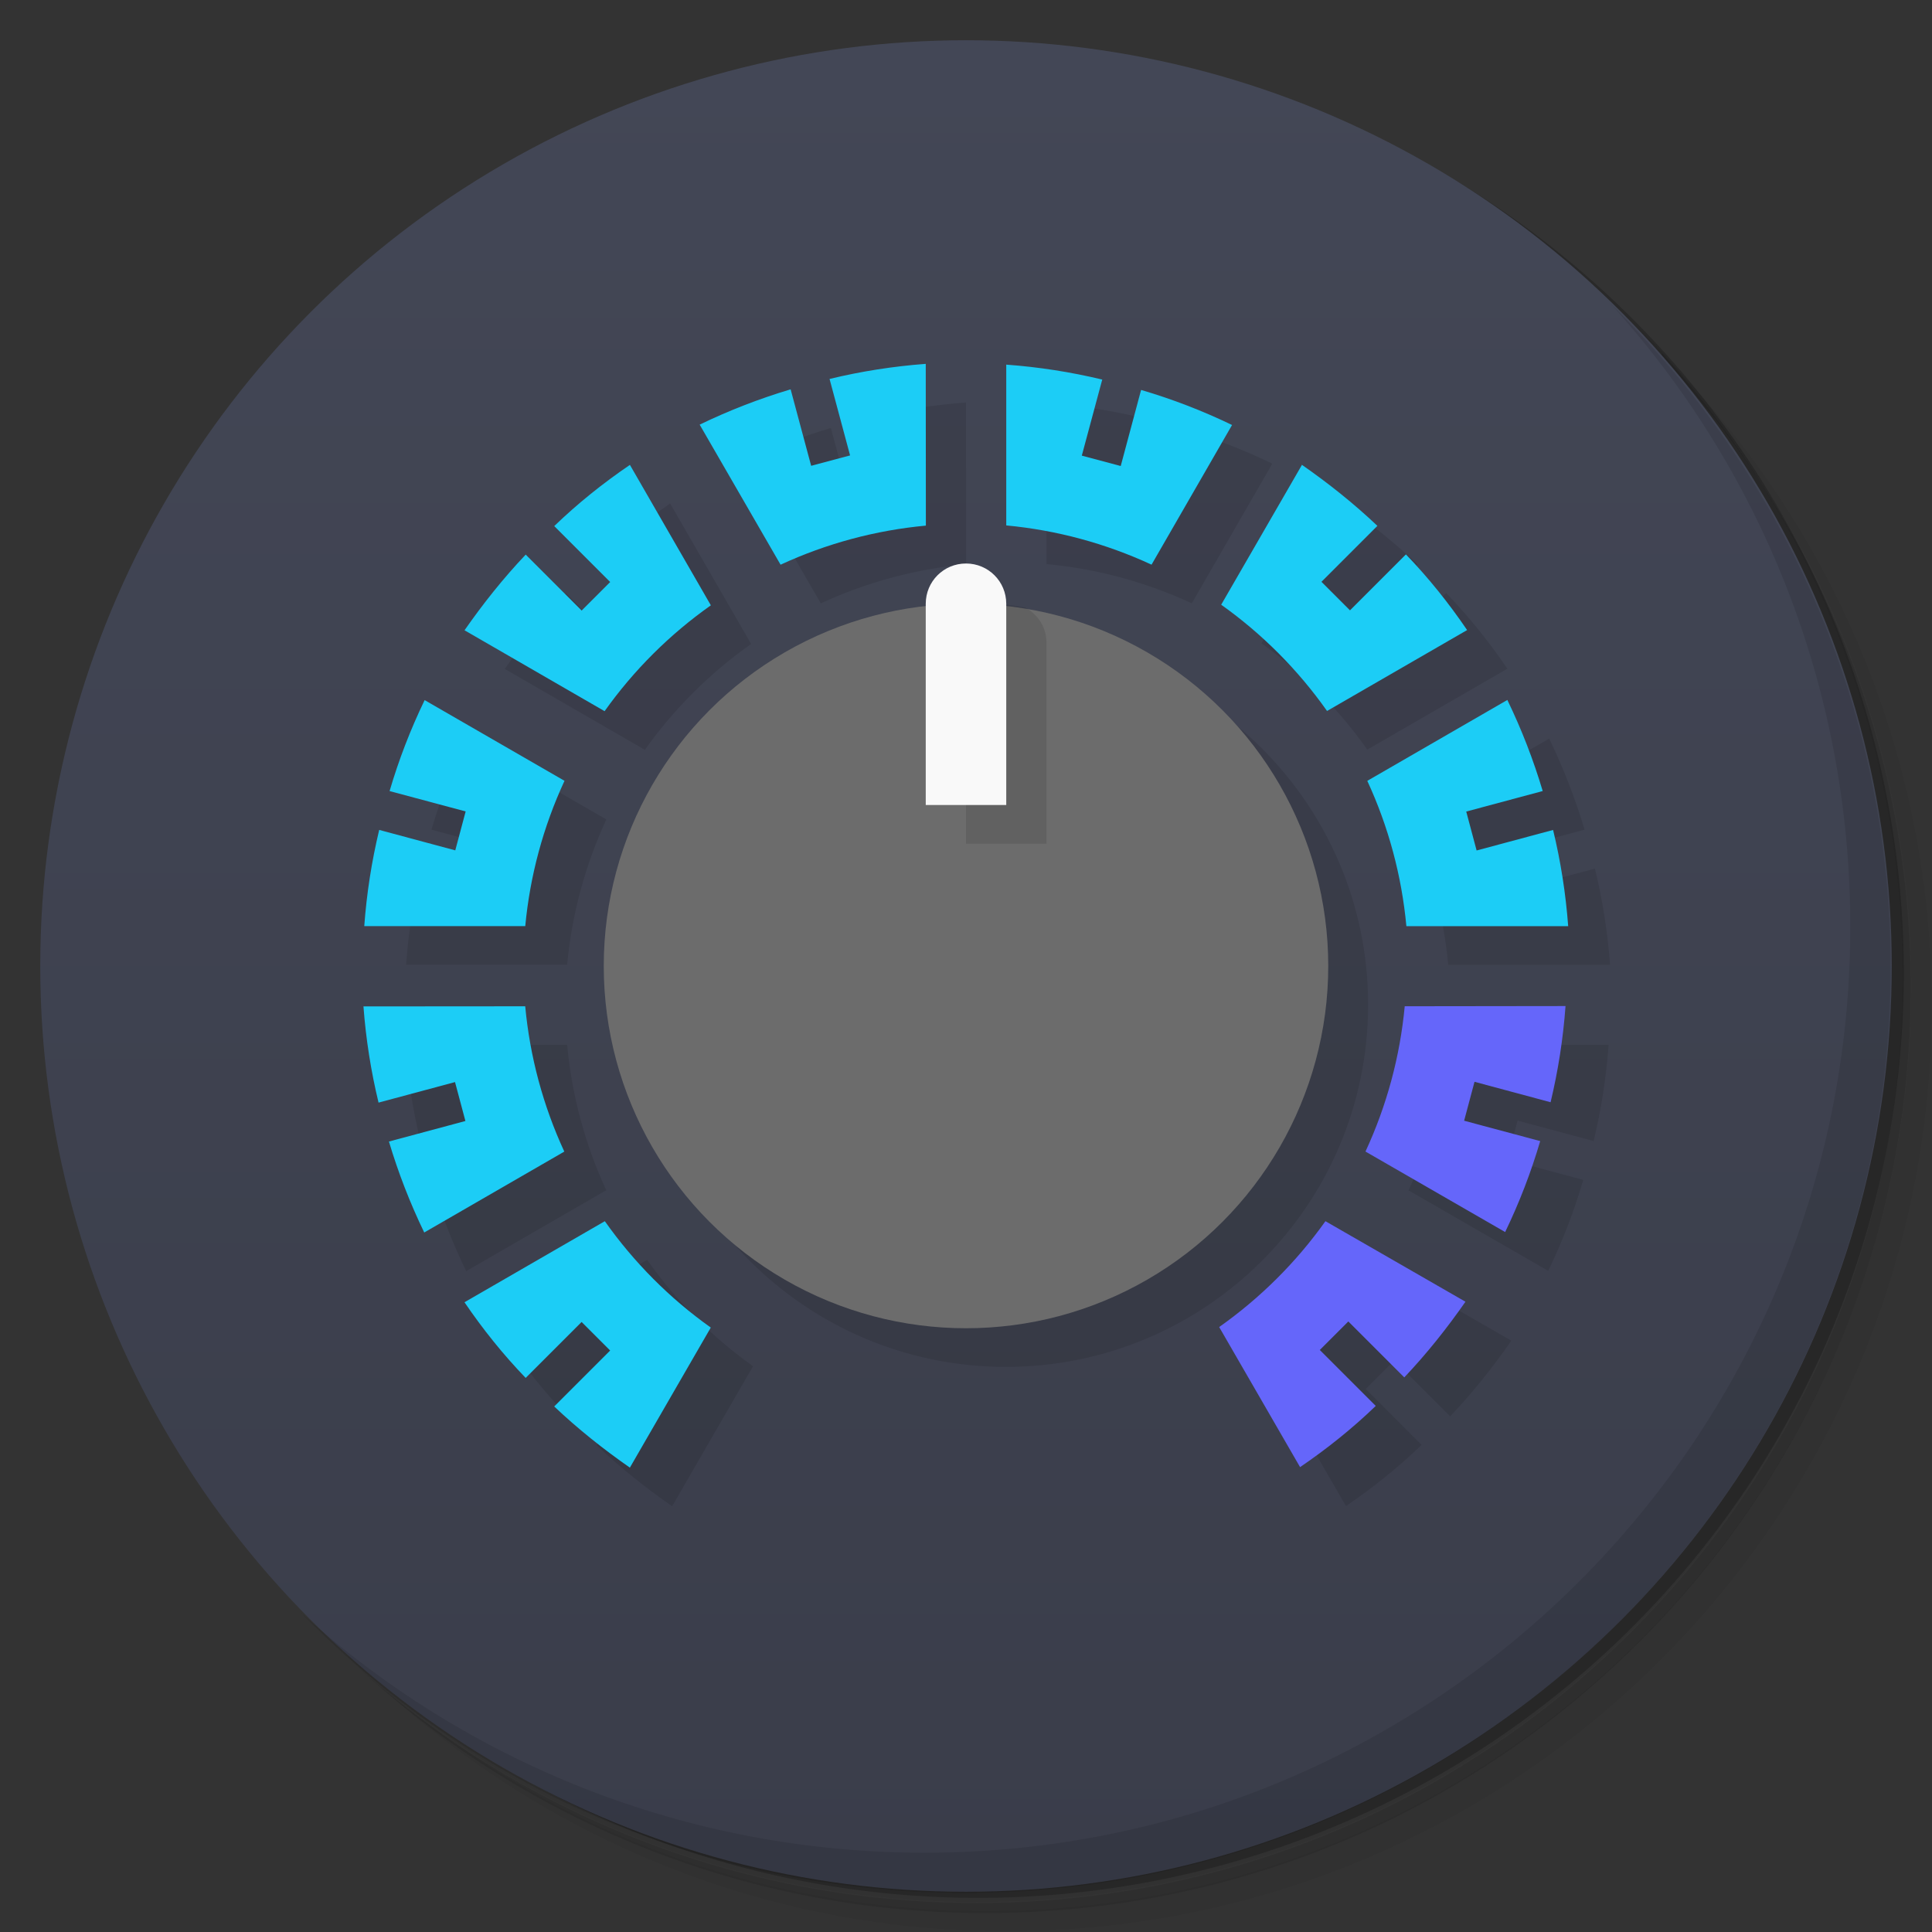 <svg version="1.1" viewBox="0 0 48 48" xmlns="http://www.w3.org/2000/svg">
 <rect x="0" y="0" width="48" height="48" fill="#333333" stroke="none"/>
 <defs>
  <linearGradient id="bg" x2="0" y1="1" y2="47" gradientUnits="userSpaceOnUse">
   <stop style="stop-color:#434756" offset="0"/>
   <stop style="stop-color:#3a3d4a" offset="1"/>
  </linearGradient>
 </defs>
 <path d="m36.3 5c5.86 4.06 9.69 10.8 9.69 18.5 0 12.4-10.1 22.5-22.5 22.5-7.67 0-14.4-3.83-18.5-9.69 1.04 1.82 2.31 3.5 3.78 4.97 4.08 3.71 9.51 5.97 15.5 5.97 12.7 0 23-10.3 23-23 0-5.95-2.26-11.4-5.97-15.5-1.47-1.48-3.15-2.74-4.97-3.78zm4.97 3.78c3.85 4.11 6.22 9.64 6.22 15.7 0 12.7-10.3 23-23 23-6.08 0-11.6-2.36-15.7-6.22 4.16 4.14 9.88 6.72 16.2 6.72 12.7 0 23-10.3 23-23 0-6.34-2.58-12.1-6.72-16.2z" style="opacity:.05"/>
 <path d="m41.3 8.78c3.71 4.08 5.97 9.51 5.97 15.5 0 12.7-10.3 23-23 23-5.95 0-11.4-2.26-15.5-5.97 4.11 3.85 9.64 6.22 15.7 6.22 12.7 0 23-10.3 23-23 0-6.08-2.36-11.6-6.22-15.7z" style="opacity:.1"/>
 <path d="m31.2 2.38c8.62 3.15 14.8 11.4 14.8 21.1 0 12.4-10.1 22.5-22.5 22.5-9.71 0-18-6.14-21.1-14.8a23 23 0 0 0 44.9-7 23 23 0 0 0-16-21.9z" style="opacity:.2"/>
 <circle cx="24" cy="24" r="23" style="fill:url(#bg)"/>
 <path d="m40 7.53c3.71 4.08 5.97 9.51 5.97 15.5 0 12.7-10.3 23-23 23-5.95 0-11.4-2.26-15.5-5.97 4.18 4.29 10 6.97 16.5 6.97 12.7 0 23-10.3 23-23 0-6.46-2.68-12.3-6.97-16.5z" style="opacity:.1"/>
 <path d="m24 10c-0.806 0.06-1.61 0.186-2.39 0.375l0.51 1.9-0.967 0.258-0.51-1.9c-0.774 0.231-1.53 0.524-2.26 0.877l2.01 3.48c1.14-0.527 2.36-0.855 3.61-0.971zm2 0.014v4c1.25 0.117 2.47 0.447 3.61 0.975l2-3.47c-0.727-0.351-1.48-0.642-2.26-0.871l-0.965-0.264c-0.785-0.188-1.58-0.312-2.39-0.371zm7.35 2.49-2.01 3.48c1.02 0.725 1.91 1.62 2.63 2.64l3.48-2.01c-0.454-0.668-0.961-1.3-1.52-1.88l-1.39 1.39-0.709-0.709 1.39-1.39c-0.586-0.556-1.22-1.06-1.88-1.52zm-16.7 0.006c-0.668 0.454-1.3 0.961-1.88 1.52l1.39 1.39-0.709 0.709-1.39-1.39c-0.556 0.586-1.06 1.22-1.52 1.88l3.48 2.01c0.725-1.02 1.62-1.91 2.64-2.63zm8.34 3.45c-4.97 0-9 4.03-9 9s4.03 9 9 9 9-4.03 9-9-4.03-9-9-9zm13.5 2.39-3.48 2.01c0.527 1.14 0.855 2.36 0.971 3.61h4.02c-0.06-0.806-0.186-1.61-0.375-2.39l-1.9 0.51-0.258-0.967 1.9-0.51c-0.231-0.774-0.524-1.53-0.877-2.26zm-26.9 0.004c-0.351 0.727-0.642 1.48-0.871 2.26l1.89 0.506-0.258 0.967-1.89-0.508c-0.188 0.785-0.312 1.58-0.371 2.39h4c0.117-1.25 0.447-2.47 0.975-3.61zm-1.52 7.61c0.06 0.806 0.186 1.61 0.375 2.39l0.26 0.967c0.231 0.774 0.524 1.53 0.877 2.26l3.48-2.01c-0.527-1.14-0.855-2.36-0.971-3.61zm25.9 0c-0.117 1.25-0.447 2.47-0.975 3.61l3.47 2c0.351-0.727 0.642-1.48 0.871-2.26l-1.89-0.506 0.258-0.967 1.89 0.508c0.188-0.785 0.312-1.58 0.371-2.39zm-19.9 5.34-3.48 2.01c0.454 0.668 0.961 1.3 1.52 1.88l1.39-1.39 0.709 0.709-1.39 1.39c0.586 0.556 1.22 1.06 1.88 1.52l2.01-3.48c-1.02-0.725-1.91-1.62-2.63-2.64zm18 0.004c-0.725 1.02-1.62 1.91-2.64 2.63l2.01 3.48c0.668-0.454 1.3-0.961 1.88-1.52l-1.39-1.39 0.709-0.709 1.39 1.39c0.556-0.586 1.06-1.22 1.52-1.88z" style="opacity:.1"/>
 <path d="m23 9.04c-0.806 0.06-1.61 0.186-2.39 0.375l0.51 1.9-0.967 0.258-0.51-1.9c-0.774 0.231-1.53 0.524-2.26 0.877l2.01 3.48c1.14-0.527 2.36-0.855 3.61-0.971zm2 0.014v4c1.25 0.117 2.47 0.447 3.61 0.975l2-3.47c-0.727-0.351-1.48-0.642-2.26-0.871l-0.506 1.89-0.967-0.258 0.508-1.89c-0.785-0.188-1.58-0.312-2.39-0.371zm7.35 2.49-2.01 3.48c1.02 0.725 1.91 1.62 2.63 2.64l3.48-2.01c-0.454-0.668-0.961-1.3-1.52-1.88l-1.39 1.39-0.709-0.709 1.39-1.39c-0.586-0.556-1.22-1.06-1.88-1.52zm-16.7 0.006c-0.668 0.454-1.3 0.961-1.88 1.52l1.39 1.39-0.709 0.709-1.39-1.39c-0.556 0.586-1.06 1.22-1.52 1.88l3.48 2.01c0.725-1.02 1.62-1.91 2.64-2.63zm21.8 5.84-3.48 2.01c0.527 1.14 0.855 2.36 0.971 3.61h4.02c-0.06-0.806-0.186-1.61-0.375-2.39l-1.9 0.51-0.258-0.967 1.9-0.51c-0.231-0.774-0.524-1.53-0.877-2.26zm-26.9 0.004c-0.351 0.727-0.642 1.48-0.871 2.26l1.89 0.506-0.258 0.967-1.89-0.508c-0.188 0.785-0.312 1.58-0.371 2.39h4c0.117-1.25 0.447-2.47 0.975-3.61zm-1.52 7.61c0.06 0.806 0.186 1.61 0.375 2.39l1.9-0.51 0.258 0.967-1.9 0.51c0.231 0.774 0.524 1.53 0.877 2.26l3.48-2.01c-0.527-1.14-0.855-2.36-0.971-3.61zm5.99 5.34-3.48 2.01c0.454 0.668 0.961 1.3 1.52 1.88l1.39-1.39 0.709 0.709-1.39 1.39c0.586 0.556 1.22 1.06 1.88 1.52l2.01-3.48c-1.02-0.725-1.91-1.62-2.63-2.64z" style="fill:#1ccdf6"/>
 <circle cx="24" cy="24" r="9" style="fill:#6c6c6c;stroke-width:.6"/>
 <path d="m34.9 25c-0.117 1.25-0.447 2.47-0.975 3.61l3.47 2c0.351-0.727 0.642-1.48 0.871-2.26l-1.89-0.506 0.258-0.967 1.89 0.508c0.188-0.785 0.312-1.58 0.371-2.39zm-1.97 5.34c-0.725 1.02-1.62 1.91-2.64 2.63l2.01 3.48c0.668-0.454 1.3-0.961 1.88-1.52l-1.39-1.39 0.709-0.709 1.39 1.39c0.556-0.586 1.06-1.22 1.52-1.88z" style="fill:#6566fa"/>
 <path d="m24.8 15c-0.455 0.094-0.801 0.478-0.801 0.961v5h2v-5c0-0.381-0.219-0.7-0.531-0.869a9 9 0 0 0-0.668-0.092z" style="opacity:.1;paint-order:normal"/>
 <path d="m24 14c0.554 0 1 0.446 1 1v5h-2v-5c0-0.554 0.446-1 1-1z" style="fill:#f9f9f9;paint-order:normal"/>
</svg>
